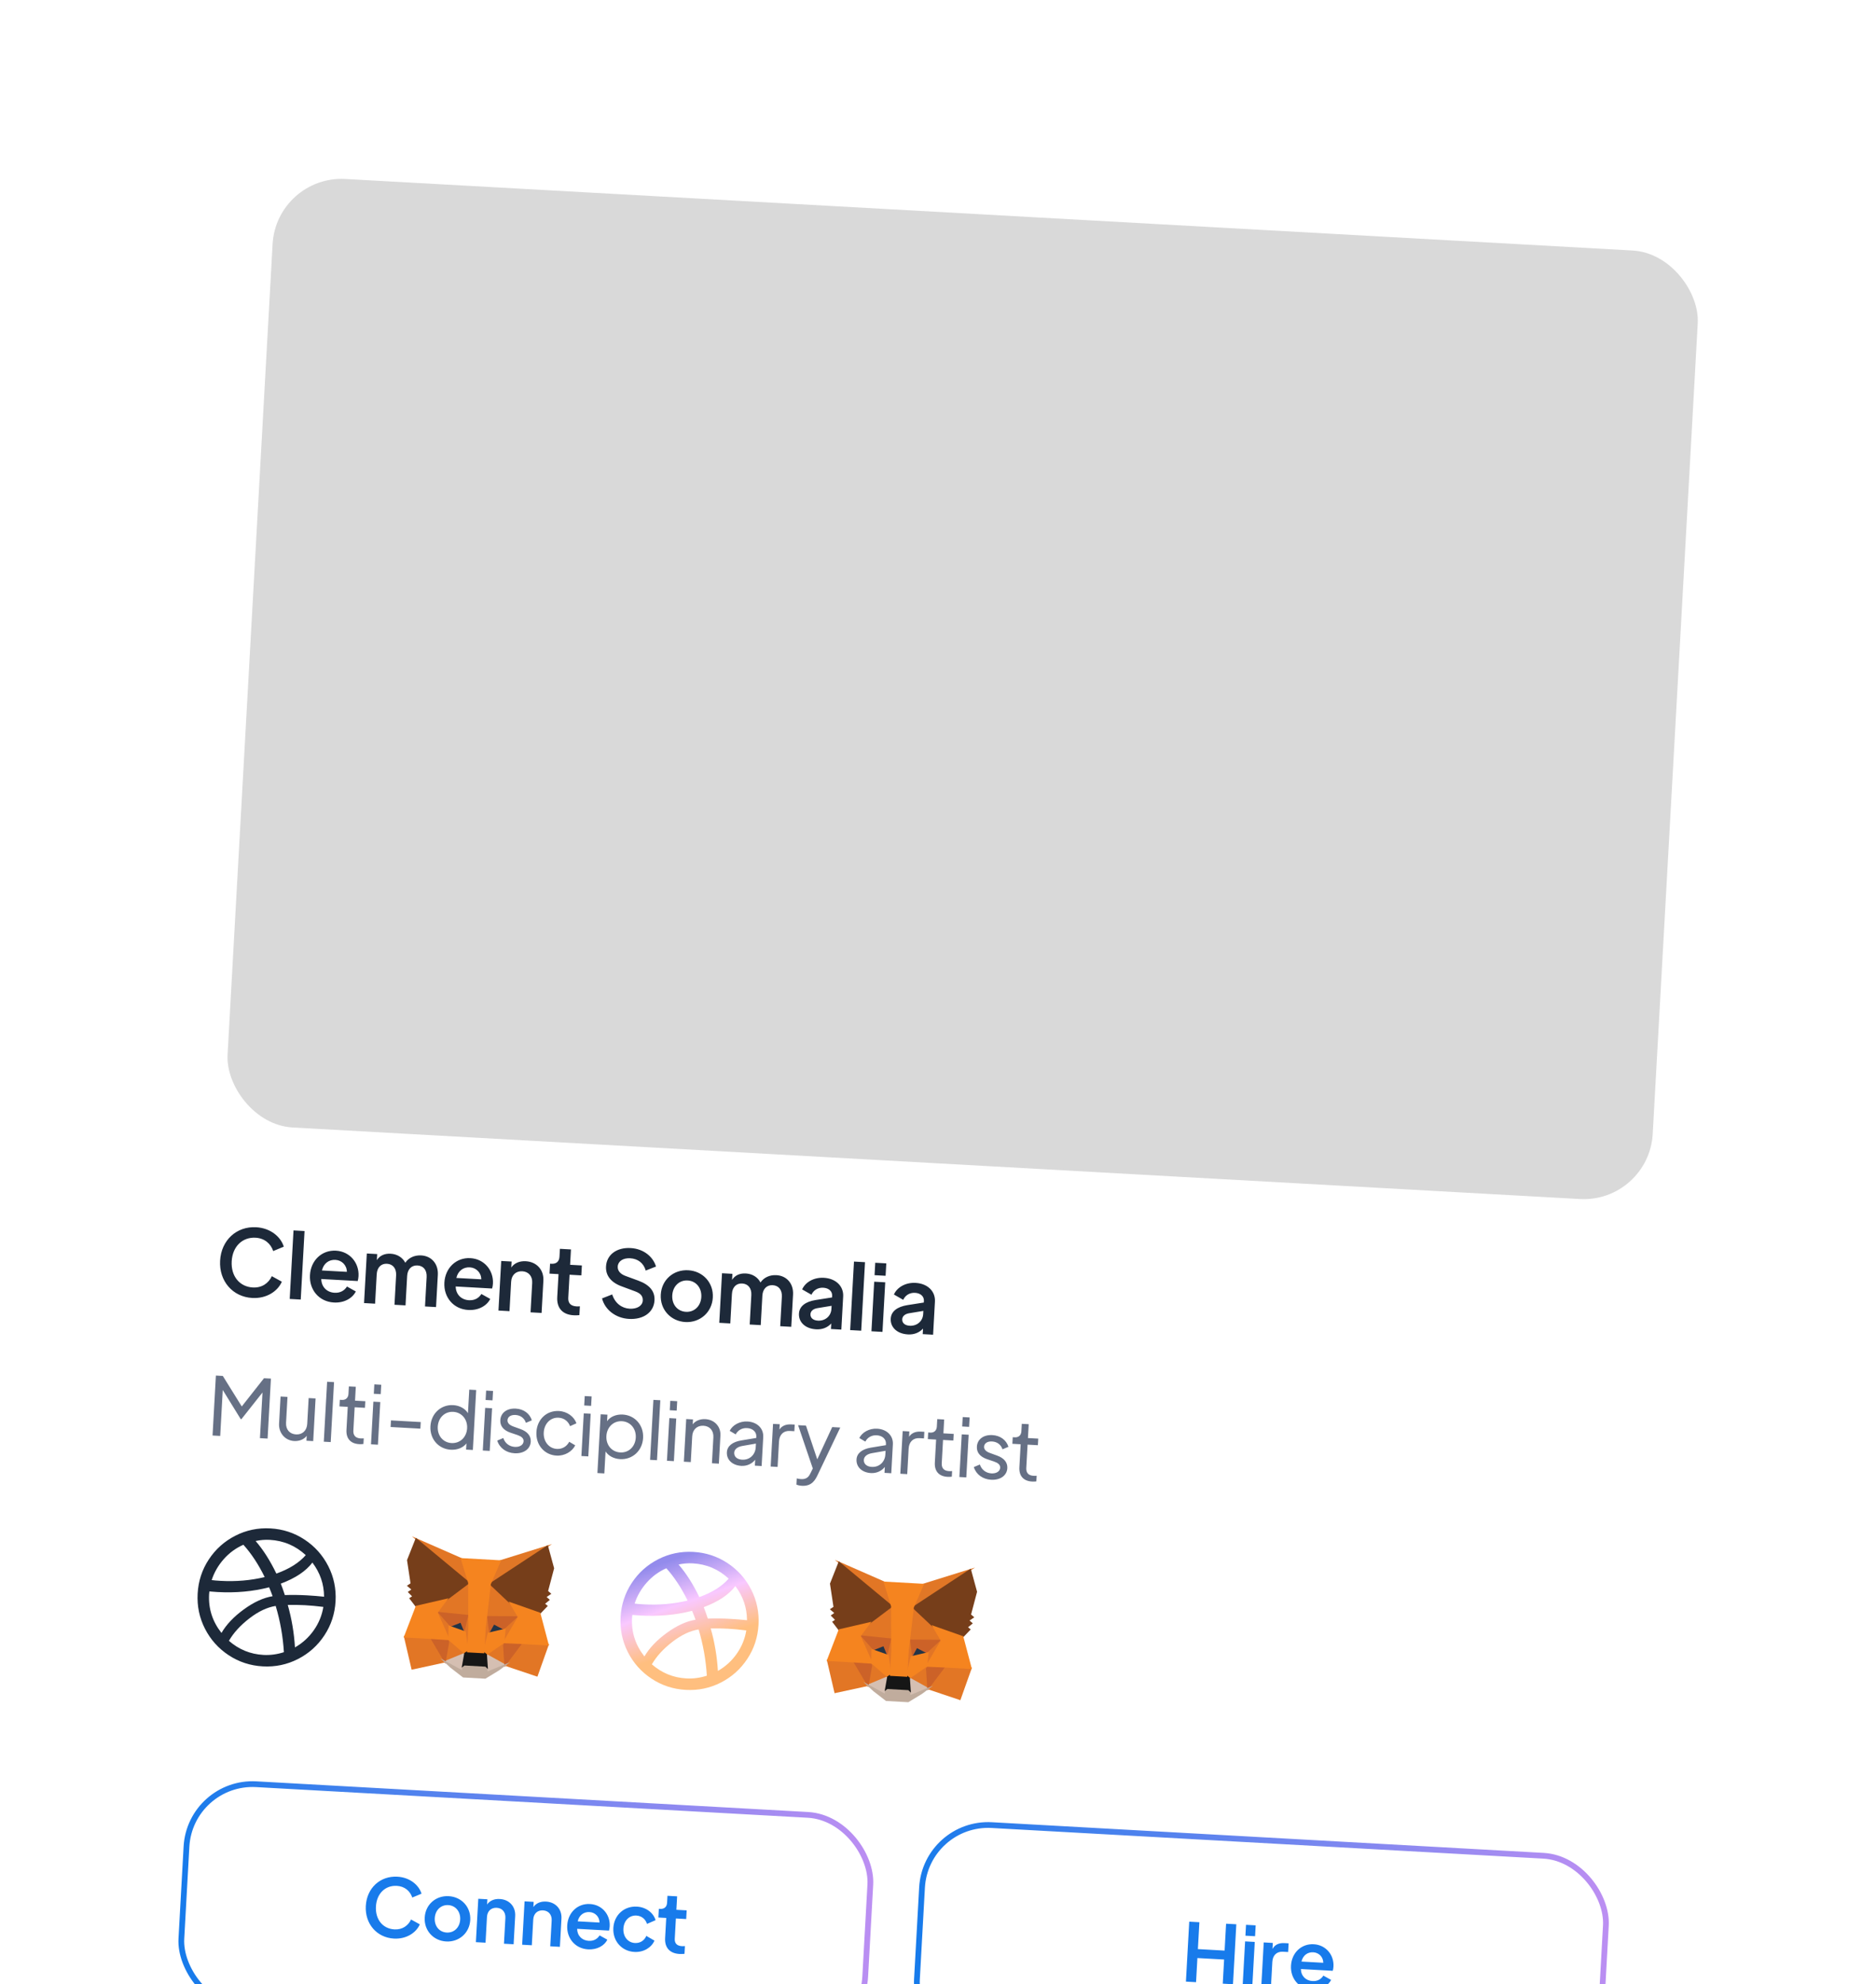 <svg width="367" height="388" viewBox="0 0 367 388" fill="none" xmlns="http://www.w3.org/2000/svg">
<g filter="url(#filter0_bd_162_881)">
<rect x="41.337" y="20.012" width="306.251" height="385.902" rx="18.015" transform="rotate(3.18 41.337 20.012)" fill="white" shape-rendering="crispEdges"/>
<rect x="41.808" y="20.539" width="305.251" height="384.902" rx="17.515" transform="rotate(3.18 41.808 20.539)" stroke="white" shape-rendering="crispEdges"/>
<rect x="54.077" y="34.252" width="279.229" height="185.777" rx="13.511" transform="rotate(3.18 54.077 34.252)" fill="#D9D9D9"/>
<path d="M49.348 253.832C45.516 253.619 42.837 250.529 43.059 246.536C43.281 242.543 46.267 239.786 50.116 240C52.94 240.157 54.937 241.891 55.516 243.8L53.448 244.659C52.969 243.207 51.747 242.147 50.002 242.05C47.394 241.905 45.485 243.784 45.326 246.662C45.165 249.558 46.853 251.636 49.462 251.781C51.206 251.878 52.538 250.96 53.175 249.57L55.136 250.653C54.348 252.486 52.172 253.989 49.348 253.832ZM56.675 254.022L57.419 240.622L59.578 240.742L58.833 254.142L56.675 254.022ZM70.136 249.556C70.118 249.898 70.062 250.237 69.975 250.521L62.852 250.125C62.874 251.678 63.952 252.731 65.445 252.813C66.596 252.877 67.4 252.363 67.876 251.595L69.609 252.558C68.938 253.91 67.299 254.829 65.321 254.719C62.389 254.556 60.48 252.213 60.638 249.371C60.8 246.457 62.988 244.431 65.722 244.583C68.456 244.735 70.279 246.984 70.136 249.556ZM62.981 248.455L67.855 248.725C67.855 247.426 66.863 246.451 65.622 246.382C64.363 246.312 63.311 247.048 62.981 248.455ZM82.4 245.51C84.415 245.622 85.772 247.159 85.653 249.317L85.303 255.613L83.144 255.493L83.464 249.737C83.539 248.388 82.829 247.537 81.677 247.473C80.544 247.41 79.726 248.176 79.651 249.525L79.331 255.281L77.173 255.161L77.493 249.405C77.567 248.056 76.857 247.205 75.706 247.141C74.573 247.078 73.772 247.845 73.697 249.194L73.377 254.95L71.219 254.83L71.758 245.135L73.79 245.248L73.724 246.435C74.279 245.546 75.241 245.112 76.41 245.177C77.705 245.249 78.734 245.902 79.289 246.943C79.92 245.986 81.069 245.436 82.4 245.51ZM96.432 251.017C96.413 251.359 96.358 251.698 96.27 251.982L89.147 251.586C89.169 253.139 90.247 254.191 91.74 254.274C92.891 254.338 93.696 253.824 94.171 253.056L95.904 254.019C95.234 255.371 93.595 256.29 91.616 256.18C88.684 256.017 86.776 253.674 86.934 250.832C87.096 247.918 89.283 245.892 92.017 246.044C94.751 246.196 96.575 248.445 96.432 251.017ZM89.276 249.916L94.151 250.186C94.151 248.887 93.158 247.912 91.917 247.843C90.658 247.773 89.607 248.509 89.276 249.916ZM102.85 246.646C105.008 246.766 106.418 248.342 106.3 250.464L105.95 256.76L103.792 256.64L104.112 250.884C104.185 249.571 103.404 248.68 102.181 248.612C100.94 248.543 100.066 249.342 99.993 250.655L99.673 256.411L97.514 256.291L98.053 246.596L100.086 246.709L100.021 247.878C100.61 247.009 101.645 246.579 102.85 246.646ZM112.225 257.217C110.049 257.096 108.894 255.805 109.013 253.664L109.263 249.168L107.5 249.07L107.608 247.127L107.896 247.143C108.831 247.195 109.399 246.703 109.451 245.768L109.537 244.221L111.696 244.341L111.529 247.345L113.831 247.473L113.723 249.415L111.421 249.287L111.171 253.784C111.125 254.612 111.424 255.404 112.791 255.48C112.971 255.49 113.206 255.485 113.441 255.462L113.346 257.189C113.001 257.224 112.567 257.236 112.225 257.217ZM123.055 257.927C120.411 257.78 118.339 256.113 117.775 253.917L119.767 253.143C120.303 254.851 121.637 255.845 123.166 255.93C124.677 256.014 125.689 255.331 125.744 254.341C125.795 253.424 125.265 252.907 124.221 252.525L121.64 251.569C119.465 250.781 118.46 249.39 118.556 247.663C118.682 245.379 120.64 243.918 123.374 244.07C125.91 244.211 127.755 245.757 128.333 247.683L126.323 248.474C125.916 247.026 124.81 246.152 123.281 246.067C121.878 245.989 120.903 246.657 120.846 247.682C120.8 248.51 121.342 249.153 122.403 249.537L124.896 250.451C127.07 251.258 128.138 252.508 128.038 254.306C127.909 256.627 125.897 258.085 123.055 257.927ZM134.075 258.539C131.233 258.381 129.104 256.116 129.266 253.184C129.429 250.252 131.778 248.253 134.638 248.412C137.48 248.57 139.61 250.818 139.447 253.749C139.284 256.681 136.899 258.696 134.075 258.539ZM134.186 256.542C135.823 256.633 137.099 255.423 137.198 253.642C137.297 251.862 136.164 250.5 134.527 250.409C132.872 250.317 131.613 251.546 131.514 253.327C131.415 255.107 132.531 256.45 134.186 256.542ZM151.889 249.371C153.903 249.483 155.261 251.02 155.141 253.178L154.792 259.473L152.633 259.354L152.953 253.598C153.028 252.249 152.318 251.397 151.166 251.333C150.033 251.27 149.215 252.037 149.14 253.386L148.82 259.142L146.662 259.022L146.981 253.266C147.056 251.917 146.346 251.065 145.195 251.002C144.061 250.939 143.261 251.706 143.186 253.055L142.866 258.811L140.708 258.691L141.247 248.996L143.279 249.109L143.213 250.296C143.768 249.407 144.73 248.973 145.899 249.038C147.194 249.11 148.222 249.762 148.778 250.804C149.409 249.846 150.558 249.297 151.889 249.371ZM161.164 249.886C163.521 250.017 165.06 251.528 164.948 253.542L164.589 260.018L162.556 259.905L162.616 258.826C161.849 259.649 160.835 260.026 159.666 259.961C157.508 259.841 156.209 258.542 156.301 256.887C156.381 255.448 157.567 254.558 159.551 254.235L162.773 253.728L162.79 253.422C162.84 252.523 162.136 251.889 161.056 251.829C160.013 251.771 159.154 252.3 158.743 253.198L156.924 252.158C157.564 250.714 159.24 249.779 161.164 249.886ZM160.013 258.266C161.452 258.346 162.571 257.362 162.647 255.995L162.682 255.365L159.896 255.824C159.077 255.959 158.583 256.4 158.55 256.994C158.509 257.731 159.078 258.214 160.013 258.266ZM166.318 260.114L167.063 246.714L169.221 246.833L168.477 260.234L166.318 260.114ZM171.089 249.373L171.224 246.945L173.383 247.065L173.248 249.493L171.089 249.373ZM170.48 260.345L171.018 250.65L173.177 250.77L172.638 260.465L170.48 260.345ZM179.116 250.883C181.472 251.014 183.012 252.525 182.9 254.54L182.541 261.015L180.508 260.902L180.568 259.823C179.801 260.646 178.787 261.023 177.618 260.958C175.46 260.838 174.161 259.539 174.253 257.884C174.333 256.445 175.519 255.555 177.503 255.232L180.725 254.726L180.742 254.42C180.792 253.521 180.087 252.886 179.008 252.826C177.965 252.768 177.106 253.298 176.695 254.195L174.876 253.156C175.516 251.712 177.191 250.776 179.116 250.883ZM177.965 259.263C179.404 259.343 180.523 258.359 180.599 256.992L180.634 256.362L177.848 256.821C177.029 256.956 176.535 257.398 176.502 257.991C176.461 258.729 177.03 259.211 177.965 259.263Z" fill="#1D2939"/>
<path d="M51.647 269.527L53 269.603L52.349 281.328L50.853 281.245L51.349 272.321L47.223 277.538L47.097 277.531L43.578 271.826L43.078 280.813L41.583 280.73L42.235 269.005L43.588 269.08L47.298 275.048L51.647 269.527ZM60.381 273.407L61.735 273.482L61.271 281.824L59.949 281.75L60.003 280.79C59.475 281.487 58.554 281.862 57.547 281.806C55.737 281.706 54.495 280.184 54.594 278.406L54.889 273.102L56.242 273.177L55.961 278.229C55.888 279.551 56.659 280.447 57.918 280.516C59.146 280.585 60.028 279.765 60.101 278.459L60.381 273.407ZM63.343 281.939L63.995 270.214L65.348 270.289L64.697 282.014L63.343 281.939ZM70.259 282.418C68.575 282.324 67.684 281.312 67.778 279.628L68.028 275.126L66.407 275.036L66.479 273.746L66.904 273.769C67.628 273.81 68.127 273.348 68.168 272.608L68.25 271.129L69.604 271.204L69.453 273.911L71.468 274.023L71.396 275.314L69.382 275.202L69.132 279.703C69.102 280.238 69.142 281.219 70.574 281.299C70.747 281.308 70.984 281.306 71.159 281.284L71.098 282.385C70.827 282.434 70.496 282.431 70.259 282.418ZM73.127 272.568L73.229 270.727L74.582 270.802L74.48 272.643L73.127 272.568ZM72.578 282.452L73.041 274.11L74.394 274.186L73.931 282.527L72.578 282.452ZM76.415 279.066L76.487 277.775L82.31 278.099L82.238 279.389L76.415 279.066ZM91.802 271.758L93.156 271.834L92.504 283.559L91.182 283.485L91.249 282.274C90.586 283.137 89.44 283.578 88.181 283.508C85.805 283.376 84.066 281.432 84.206 278.914C84.345 276.396 86.305 274.658 88.65 274.788C89.909 274.858 90.997 275.455 91.546 276.37L91.802 271.758ZM88.332 282.206C89.985 282.298 91.284 281.076 91.382 279.313C91.479 277.566 90.324 276.191 88.672 276.1C87.019 276.008 85.735 277.247 85.638 278.994C85.54 280.757 86.68 282.114 88.332 282.206ZM94.998 273.783L95.1 271.942L96.454 272.017L96.351 273.858L94.998 273.783ZM94.449 283.667L94.912 275.325L96.266 275.401L95.802 283.742L94.449 283.667ZM100.657 284.201C99.02 284.11 97.731 283.17 97.274 281.724L98.455 281.221C98.821 282.3 99.688 282.9 100.726 282.958C101.702 283.012 102.391 282.545 102.43 281.853C102.463 281.255 101.978 280.896 101.219 280.633L99.87 280.179C98.492 279.708 97.812 278.865 97.875 277.732C97.956 276.284 99.174 275.373 100.906 275.469C102.448 275.555 103.631 276.426 104.046 277.759L102.883 278.247C102.586 277.331 101.828 276.767 100.837 276.712C99.939 276.663 99.317 277.07 99.28 277.731C99.249 278.298 99.7 278.702 100.412 278.962L101.804 279.466C103.182 279.953 103.892 280.813 103.83 281.931C103.75 283.379 102.451 284.301 100.657 284.201ZM108.868 284.658C106.476 284.525 104.801 282.553 104.94 280.05C105.079 277.548 106.96 275.805 109.352 275.938C110.989 276.029 112.321 277.066 112.771 278.338L111.524 278.901C111.166 277.965 110.366 277.305 109.28 277.245C107.706 277.157 106.469 278.383 106.371 280.146C106.275 281.877 107.367 283.264 108.94 283.351C110.026 283.412 110.895 282.844 111.355 281.954L112.531 282.651C111.944 283.85 110.489 284.748 108.868 284.658ZM114.287 274.855L114.389 273.013L115.743 273.089L115.64 274.93L114.287 274.855ZM113.738 284.739L114.201 276.397L115.555 276.472L115.091 284.814L113.738 284.739ZM121.831 276.632C124.177 276.762 125.949 278.676 125.808 281.21C125.667 283.744 123.692 285.481 121.316 285.349C120.088 285.281 119.03 284.717 118.463 283.849L118.224 288.145L116.87 288.07L117.509 276.581L118.831 276.654L118.76 277.929C119.377 277.048 120.541 276.56 121.831 276.632ZM121.341 284.04C122.994 284.132 124.277 282.909 124.375 281.146C124.473 279.383 123.317 278.025 121.68 277.934C120.028 277.842 118.728 279.064 118.63 280.827C118.532 282.59 119.673 283.947 121.341 284.04ZM127.174 285.485L127.825 273.76L129.179 273.835L128.527 285.56L127.174 285.485ZM131.025 275.785L131.127 273.943L132.48 274.018L132.378 275.86L131.025 275.785ZM130.475 285.669L130.939 277.327L132.292 277.402L131.829 285.744L130.475 285.669ZM137.987 277.529C139.797 277.63 141.031 278.993 140.934 280.74L140.629 286.233L139.276 286.157L139.556 281.105C139.63 279.783 138.874 278.889 137.615 278.819C136.372 278.75 135.49 279.569 135.417 280.875L135.136 285.928L133.783 285.852L134.246 277.511L135.568 277.584L135.515 278.544C136.043 277.847 136.964 277.472 137.987 277.529ZM146.228 277.987C148.133 278.093 149.405 279.348 149.31 281.047L148.996 286.698L147.674 286.624L147.739 285.459C147.126 286.262 146.106 286.726 145.036 286.667C143.257 286.568 142.119 285.463 142.2 283.999C142.268 282.772 143.307 281.977 145.012 281.693L147.944 281.208L147.957 280.972C148.01 280.012 147.258 279.339 146.157 279.278C145.149 279.222 144.333 279.713 143.925 280.511L142.748 279.815C143.283 278.708 144.686 277.901 146.228 277.987ZM145.182 285.459C146.645 285.541 147.761 284.498 147.842 283.034L147.882 282.31L145.268 282.765C144.312 282.917 143.67 283.402 143.632 284.079C143.588 284.866 144.19 285.404 145.182 285.459ZM154.792 278.558L155.469 278.595L155.397 279.886L154.516 279.837C153.32 279.77 152.473 280.513 152.396 281.898L152.12 286.871L150.766 286.796L151.23 278.454L152.536 278.527L152.478 279.566C152.962 278.819 153.785 278.502 154.792 278.558ZM162.804 279.082L164.378 279.169L160 288.351C159.516 289.382 158.845 290.671 156.893 290.562C156.515 290.541 156.109 290.471 155.801 290.328L155.868 289.116C156.023 289.172 156.398 289.24 156.729 289.258C157.956 289.327 158.313 288.589 158.597 288.02L159.007 287.175L156.131 278.711L157.673 278.797L159.88 285.392L162.804 279.082ZM171.588 279.396C173.493 279.502 174.765 280.757 174.67 282.456L174.357 288.107L173.034 288.033L173.099 286.868C172.486 287.671 171.466 288.135 170.396 288.076C168.617 287.977 167.479 286.872 167.56 285.408C167.628 284.181 168.667 283.386 170.372 283.102L173.304 282.617L173.317 282.381C173.37 281.421 172.618 280.748 171.517 280.687C170.509 280.631 169.693 281.122 169.285 281.92L168.108 281.223C168.643 280.117 170.046 279.31 171.588 279.396ZM170.542 286.868C172.005 286.95 173.121 285.907 173.202 284.443L173.243 283.719L170.628 284.174C169.673 284.326 169.03 284.811 168.992 285.488C168.949 286.275 169.55 286.813 170.542 286.868ZM180.152 279.967L180.829 280.004L180.757 281.295L179.876 281.246C178.68 281.179 177.833 281.922 177.756 283.307L177.48 288.28L176.127 288.205L176.59 279.863L177.896 279.936L177.839 280.975C178.322 280.228 179.145 279.911 180.152 279.967ZM185.364 288.813C183.679 288.719 182.789 287.707 182.882 286.023L183.132 281.521L181.511 281.431L181.583 280.141L182.008 280.164C182.732 280.205 183.231 279.743 183.272 279.003L183.354 277.524L184.708 277.599L184.557 280.306L186.572 280.418L186.5 281.709L184.486 281.597L184.236 286.098C184.206 286.633 184.246 287.614 185.678 287.694C185.851 287.703 186.088 287.701 186.263 287.679L186.202 288.78C185.931 288.829 185.6 288.826 185.364 288.813ZM188.231 278.963L188.333 277.122L189.687 277.197L189.584 279.038L188.231 278.963ZM187.682 288.847L188.145 280.505L189.499 280.581L189.035 288.922L187.682 288.847ZM193.89 289.381C192.253 289.29 190.964 288.35 190.507 286.904L191.688 286.401C192.054 287.479 192.921 288.08 193.959 288.138C194.935 288.192 195.624 287.725 195.663 287.033C195.696 286.435 195.211 286.076 194.452 285.813L193.103 285.359C191.724 284.888 191.045 284.045 191.108 282.912C191.188 281.464 192.407 280.553 194.139 280.649C195.681 280.735 196.864 281.605 197.279 282.939L196.116 283.427C195.819 282.51 195.061 281.947 194.069 281.892C193.172 281.842 192.55 282.25 192.513 282.911C192.482 283.477 192.933 283.881 193.645 284.142L195.037 284.646C196.415 285.133 197.125 285.993 197.063 287.111C196.983 288.558 195.684 289.481 193.89 289.381ZM201.901 289.732C200.217 289.638 199.326 288.626 199.42 286.941L199.67 282.44L198.049 282.35L198.121 281.06L198.546 281.083C199.27 281.123 199.769 280.662 199.81 279.922L199.892 278.443L201.246 278.518L201.095 281.225L203.11 281.337L203.038 282.627L201.024 282.515L200.773 287.017C200.744 287.552 200.784 288.533 202.216 288.612C202.389 288.622 202.626 288.619 202.801 288.598L202.74 289.699C202.469 289.747 202.137 289.745 201.901 289.732Z" fill="#667085"/>
<g clip-path="url(#clip0_162_881)">
<path d="M38.666 311.638C38.801 309.191 39.529 306.968 40.849 304.966C42.169 302.964 43.897 301.419 46.033 300.328C48.168 299.238 50.459 298.761 52.905 298.897C55.352 299.033 57.575 299.761 59.577 301.081C61.578 302.401 63.124 304.129 64.215 306.264C65.305 308.4 65.782 310.69 65.646 313.137C65.51 315.583 64.782 317.807 63.462 319.808C62.142 321.81 60.414 323.356 58.279 324.446C56.143 325.536 53.852 326.013 51.406 325.877C48.96 325.742 46.736 325.014 44.735 323.694C42.733 322.373 41.187 320.646 40.097 318.51C39.007 316.375 38.53 314.084 38.666 311.638ZM40.905 311.762C40.749 314.568 41.556 317.094 43.326 319.339C44.283 317.696 45.739 316.162 47.695 314.738C49.651 313.313 51.53 312.452 53.332 312.155C53.098 311.51 52.868 310.929 52.644 310.412C49.496 311.229 46.123 311.538 42.525 311.338C41.824 311.299 41.303 311.261 40.962 311.224C40.958 311.296 40.948 311.386 40.933 311.493C40.918 311.6 40.909 311.69 40.905 311.762ZM41.41 309.003C41.804 309.061 42.387 309.111 43.161 309.154C46.165 309.321 49.038 309.075 51.781 308.415C50.549 305.911 49.16 303.804 47.613 302.094C46.152 302.735 44.878 303.665 43.79 304.886C42.703 306.106 41.91 307.479 41.41 309.003ZM44.783 320.882C46.727 322.577 48.977 323.496 51.531 323.638C52.862 323.712 54.198 323.534 55.539 323.103C55.35 320.007 54.814 316.991 53.931 314.056C52.256 314.323 50.537 315.139 48.774 316.502C47.011 317.866 45.681 319.326 44.783 320.882ZM50.008 301.361C51.5 303.086 52.852 305.209 54.065 307.73C56.569 306.841 58.485 305.639 59.814 304.125C57.823 302.283 55.479 301.286 52.781 301.136C51.864 301.085 50.939 301.16 50.008 301.361ZM54.93 309.7C55.168 310.29 55.433 311.036 55.726 311.936C57.064 311.884 58.516 311.902 60.081 311.989C61.196 312.05 62.3 312.139 63.395 312.254C63.387 309.8 62.626 307.574 61.113 305.578C59.847 307.257 57.786 308.631 54.93 309.7ZM56.296 313.862C57.065 316.575 57.534 319.344 57.702 322.168C59.174 321.329 60.399 320.216 61.379 318.827C62.358 317.438 62.984 315.912 63.257 314.249C61.949 314.086 60.755 313.975 59.676 313.915C58.687 313.86 57.56 313.842 56.296 313.862Z" fill="#1D2939"/>
</g>
<g clip-path="url(#clip1_162_881)">
<path d="M107.997 301.958L95.141 310.409L97.736 305.152L107.997 301.958Z" fill="#E17726"/>
<path d="M80.581 300.445L90.399 304.745L92.276 310.321L80.581 300.445Z" fill="#E27625"/>
<path d="M101.949 321.114L107.402 321.521L105.134 327.895L98.576 325.692L101.949 321.114Z" fill="#E27625"/>
<path d="M84.443 320.142L87.277 325.064L80.526 326.528L78.99 319.943L84.443 320.142Z" fill="#E27625"/>
<path d="M92.057 308.915L91.88 316.132L85.222 315.457L87.28 312.699L87.305 312.672L92.057 308.915Z" fill="#E27625"/>
<path d="M95.561 309.029L99.932 313.374L99.954 313.403L101.693 316.372L95.004 316.305L95.561 309.029Z" fill="#E27625"/>
<path d="M87.736 320.345L91.222 323.388L86.875 325.196L87.736 320.345Z" fill="#E27625"/>
<path d="M98.654 320.952L98.96 325.868L94.852 323.589L98.654 320.952Z" fill="#E27625"/>
<path d="M94.961 323.327L99.13 325.639L95.04 327.312L95.15 326.062L94.961 323.327Z" fill="#D5BFB2"/>
<path d="M91.141 323.115L90.664 325.792L90.621 327.065L86.731 324.95L91.141 323.115Z" fill="#D5BFB2"/>
<path d="M90.242 316.984L91.231 319.399L87.481 318.071L90.242 316.984Z" fill="#233447"/>
<path d="M96.535 317.334L99.171 318.72L95.285 319.624L96.535 317.334Z" fill="#233447"/>
<path d="M88.028 320.338L87.13 325.367L84.103 320.231L88.028 320.338Z" fill="#CC6228"/>
<path d="M98.364 320.912L102.276 321.24L98.687 326.009L98.364 320.912Z" fill="#CC6228"/>
<path d="M101.805 316.091L98.792 318.839L96.65 317.712L95.474 319.867L94.996 316.023L101.805 316.091Z" fill="#CC6228"/>
<path d="M85.141 315.166L91.917 315.852L91.016 319.619L90.086 317.348L87.843 318.231L85.141 315.166Z" fill="#CC6228"/>
<path d="M84.981 314.559L88.026 318.012L87.958 321.25L84.981 314.559Z" fill="#E27525"/>
<path d="M102.035 315.5L98.329 321.832L98.635 318.601L102.035 315.5Z" fill="#E27525"/>
<path d="M91.799 315.137L91.884 315.962L92.092 318.016L91.538 324.257L90.842 319.18L90.844 319.128L91.799 315.137Z" fill="#E27525"/>
<path d="M95.191 315.314L95.7 319.398L95.696 319.45L94.439 324.431L94.47 323.169L94.598 318.118L95.191 315.314Z" fill="#E27525"/>
<path d="M98.929 318.487L98.664 321.289L95.113 323.751L94.452 323.227L95.444 319.297L98.929 318.487Z" fill="#F5841F"/>
<path d="M87.746 317.865L91.108 319.057L91.659 323.072L90.944 323.52L87.687 320.679L87.746 317.865Z" fill="#F5841F"/>
<path d="M86.116 324.294L90.356 326.599L90.386 325.717L90.768 325.417L95.078 325.657L95.438 325.997L95.361 326.875L99.802 325.06L97.6 326.682L94.957 328.289L90.587 328.047L88.141 326.15L86.116 324.294Z" fill="#C0AC9D"/>
<path d="M94.663 323.035L95.255 323.504L95.456 326.402L94.958 325.933L90.858 325.705L90.32 326.126L90.83 323.258L91.47 322.857L94.663 323.035Z" fill="#161616"/>
<path d="M107.169 302.165L108.404 306.695L107.229 311.14L107.859 311.685L106.93 312.316L107.571 312.871L106.639 313.63L107.162 314.055L105.622 315.664L99.785 313.607L99.735 313.577L95.661 309.733L107.169 302.165Z" fill="#763E1A"/>
<path d="M81.354 300.731L91.954 309.527L87.478 312.895L87.425 312.92L81.397 314.318L80.044 312.548L80.611 312.184L79.769 311.326L80.466 310.846L79.599 310.113L80.311 309.642L79.625 305.096L81.354 300.731Z" fill="#763E1A"/>
<path d="M99.516 313.213L105.7 315.392L107.392 321.8L102.005 321.5L98.29 321.341L101.282 316.229L99.516 313.213Z" fill="#F5841F"/>
<path d="M87.736 312.559L85.647 315.36L88.054 320.772L84.347 320.519L78.969 320.22L81.349 314.04L87.736 312.559Z" fill="#F5841F"/>
<path d="M98.047 305.139L96.025 309.789L95.295 316.183L95.041 318.186L94.744 323.322L91.359 323.134L91.633 318.006L91.602 315.976L91.585 309.543L90.091 304.697L98.047 305.139Z" fill="#F5841F"/>
</g>
<g clip-path="url(#clip2_162_881)">
<path d="M121.406 316.235C121.542 313.788 122.27 311.565 123.59 309.563C124.91 307.561 126.638 306.016 128.773 304.925C130.908 303.835 133.199 303.358 135.646 303.494C138.092 303.63 140.316 304.358 142.317 305.678C144.319 306.998 145.865 308.726 146.955 310.861C148.045 312.997 148.522 315.287 148.386 317.734C148.25 320.18 147.522 322.404 146.202 324.405C144.882 326.407 143.155 327.953 141.019 329.043C138.884 330.133 136.593 330.61 134.147 330.474C131.7 330.338 129.476 329.611 127.475 328.29C125.473 326.97 123.927 325.243 122.837 323.107C121.747 320.972 121.27 318.681 121.406 316.235ZM123.645 316.359C123.489 319.165 124.296 321.691 126.066 323.936C127.023 322.293 128.48 320.759 130.435 319.334C132.391 317.909 134.27 317.049 136.073 316.752C135.838 316.107 135.609 315.526 135.385 315.009C132.236 315.826 128.863 316.135 125.265 315.935C124.564 315.896 124.043 315.858 123.702 315.821C123.698 315.893 123.689 315.983 123.674 316.09C123.659 316.197 123.649 316.287 123.645 316.359ZM124.15 313.6C124.544 313.658 125.128 313.708 125.901 313.751C128.905 313.918 131.778 313.672 134.521 313.012C133.289 310.508 131.9 308.401 130.353 306.691C128.892 307.332 127.618 308.262 126.531 309.483C125.443 310.703 124.65 312.076 124.15 313.6ZM127.523 325.478C129.467 327.174 131.717 328.093 134.271 328.235C135.602 328.309 136.938 328.131 138.279 327.7C138.09 324.604 137.554 321.588 136.671 318.652C134.996 318.92 133.277 319.736 131.514 321.099C129.752 322.463 128.421 323.923 127.523 325.478ZM132.748 305.958C134.24 307.683 135.593 309.806 136.806 312.327C139.309 311.438 141.225 310.236 142.554 308.722C140.563 306.879 138.219 305.883 135.521 305.733C134.604 305.682 133.679 305.757 132.748 305.958ZM137.671 314.297C137.908 314.887 138.174 315.633 138.466 316.533C139.804 316.481 141.256 316.499 142.821 316.585C143.936 316.647 145.041 316.736 146.135 316.851C146.127 314.397 145.366 312.171 143.854 310.175C142.587 311.854 140.526 313.228 137.671 314.297ZM139.036 318.459C139.805 321.172 140.274 323.941 140.442 326.765C141.914 325.926 143.14 324.813 144.119 323.424C145.098 322.035 145.724 320.509 145.997 318.846C144.689 318.683 143.495 318.572 142.416 318.512C141.427 318.457 140.3 318.439 139.036 318.459Z" fill="url(#paint0_linear_162_881)"/>
</g>
<g clip-path="url(#clip3_162_881)">
<path d="M190.738 306.555L177.881 315.006L180.477 309.749L190.738 306.555Z" fill="#E17726"/>
<path d="M163.321 305.042L173.139 309.342L175.016 314.918L163.321 305.042Z" fill="#E27625"/>
<path d="M184.69 325.711L190.142 326.118L187.874 332.492L181.316 330.289L184.69 325.711Z" fill="#E27625"/>
<path d="M167.183 324.739L170.017 329.661L163.266 331.125L161.731 324.54L167.183 324.739Z" fill="#E27625"/>
<path d="M174.797 313.512L174.62 320.729L167.962 320.054L170.02 317.296L170.045 317.269L174.797 313.512Z" fill="#E27625"/>
<path d="M178.301 313.626L182.672 317.971L182.694 318L184.433 320.969L177.744 320.902L178.301 313.626Z" fill="#E27625"/>
<path d="M170.476 324.942L173.962 327.984L169.615 329.793L170.476 324.942Z" fill="#E27625"/>
<path d="M181.395 325.549L181.7 330.465L177.592 328.186L181.395 325.549Z" fill="#E27625"/>
<path d="M177.701 327.924L181.87 330.236L177.78 331.908L177.891 330.659L177.701 327.924Z" fill="#D5BFB2"/>
<path d="M173.881 327.712L173.405 330.389L173.361 331.662L169.472 329.547L173.881 327.712Z" fill="#D5BFB2"/>
<path d="M172.982 321.581L173.971 323.996L170.221 322.667L172.982 321.581Z" fill="#233447"/>
<path d="M179.275 321.931L181.911 323.317L178.026 324.221L179.275 321.931Z" fill="#233447"/>
<path d="M170.768 324.935L169.87 329.964L166.843 324.828L170.768 324.935Z" fill="#CC6228"/>
<path d="M181.104 325.509L185.017 325.837L181.427 330.606L181.104 325.509Z" fill="#CC6228"/>
<path d="M184.546 320.688L181.533 323.436L179.39 322.309L178.214 324.464L177.736 320.62L184.546 320.688Z" fill="#CC6228"/>
<path d="M167.881 319.762L174.658 320.449L173.756 324.216L172.826 321.945L170.584 322.828L167.881 319.762Z" fill="#CC6228"/>
<path d="M167.722 319.155L170.766 322.608L170.698 325.847L167.722 319.155Z" fill="#E27525"/>
<path d="M184.776 320.097L181.07 326.429L181.375 323.198L184.776 320.097Z" fill="#E27525"/>
<path d="M174.54 319.734L174.624 320.559L174.832 322.612L174.278 328.854L173.582 323.777L173.585 323.725L174.54 319.734Z" fill="#E27525"/>
<path d="M177.931 319.911L178.44 323.995L178.437 324.047L177.179 329.028L177.21 327.766L177.338 322.715L177.931 319.911Z" fill="#E27525"/>
<path d="M181.669 323.084L181.404 325.886L177.853 328.348L177.192 327.824L178.184 323.894L181.669 323.084Z" fill="#F5841F"/>
<path d="M170.486 322.462L173.848 323.654L174.399 327.669L173.684 328.117L170.427 325.276L170.486 322.462Z" fill="#F5841F"/>
<path d="M168.856 328.891L173.096 331.196L173.127 330.314L173.509 330.014L177.818 330.254L178.178 330.594L178.101 331.472L182.542 329.657L180.34 331.279L177.697 332.886L173.328 332.644L170.881 330.747L168.856 328.891Z" fill="#C0AC9D"/>
<path d="M177.403 327.632L177.995 328.101L178.196 330.999L177.698 330.529L173.598 330.302L173.061 330.723L173.57 327.855L174.21 327.454L177.403 327.632Z" fill="#161616"/>
<path d="M189.909 306.762L191.144 311.292L189.969 315.737L190.6 316.282L189.67 316.913L190.312 317.468L189.379 318.227L189.902 318.652L188.362 320.261L182.525 318.204L182.476 318.173L178.401 314.33L189.909 306.762Z" fill="#763E1A"/>
<path d="M164.095 305.328L174.694 314.124L170.218 317.492L170.165 317.517L164.137 318.915L162.785 317.145L163.351 316.781L162.509 315.923L163.207 315.443L162.339 314.71L163.052 314.239L162.365 309.693L164.095 305.328Z" fill="#763E1A"/>
<path d="M182.256 317.81L188.44 319.989L190.133 326.397L184.745 326.097L181.03 325.938L184.022 320.826L182.256 317.81Z" fill="#F5841F"/>
<path d="M170.477 317.156L168.387 319.957L170.795 325.369L167.087 325.116L161.709 324.817L164.089 318.636L170.477 317.156Z" fill="#F5841F"/>
<path d="M180.787 309.736L178.765 314.386L178.035 320.78L177.781 322.783L177.484 327.919L174.099 327.731L174.373 322.603L174.342 320.573L174.325 314.14L172.831 309.294L180.787 309.736Z" fill="#F5841F"/>
</g>
<rect x="37.199" y="348.205" width="133.985" height="43.911" rx="12.948" transform="rotate(3.18 37.199 348.205)" stroke="url(#paint1_linear_162_881)" stroke-width="1.126"/>
<path d="M77.064 379.109C73.712 378.922 71.368 376.219 71.562 372.725C71.756 369.231 74.368 366.819 77.736 367.006C80.207 367.143 81.954 368.661 82.462 370.331L80.652 371.083C80.233 369.812 79.163 368.885 77.637 368.8C75.355 368.673 73.685 370.317 73.545 372.835C73.404 375.369 74.882 377.188 77.164 377.314C78.69 377.399 79.856 376.596 80.413 375.379L82.128 376.327C81.439 377.931 79.535 379.246 77.064 379.109ZM87.293 379.677C84.806 379.539 82.943 377.557 83.086 374.991C83.228 372.426 85.283 370.677 87.785 370.816C90.272 370.954 92.136 372.921 91.994 375.486C91.851 378.052 89.764 379.814 87.293 379.677ZM87.39 377.93C88.822 378.01 89.939 376.951 90.025 375.393C90.112 373.834 89.121 372.643 87.688 372.563C86.24 372.483 85.139 373.558 85.052 375.116C84.966 376.674 85.942 377.85 87.39 377.93ZM97.765 371.371C99.654 371.475 100.887 372.854 100.784 374.712L100.478 380.22L98.59 380.115L98.869 375.079C98.933 373.93 98.25 373.15 97.18 373.09C96.094 373.03 95.329 373.73 95.265 374.879L94.985 379.915L93.097 379.81L93.568 371.327L95.347 371.426L95.29 372.449C95.806 371.688 96.711 371.312 97.765 371.371ZM106.818 371.874C108.707 371.978 109.94 373.357 109.837 375.214L109.531 380.723L107.642 380.618L107.922 375.582C107.986 374.433 107.303 373.653 106.233 373.593C105.147 373.533 104.382 374.233 104.318 375.381L104.038 380.418L102.15 380.313L102.621 371.83L104.399 371.929L104.343 372.952C104.858 372.191 105.763 371.815 106.818 371.874ZM119.277 376.702C119.261 377.001 119.212 377.298 119.136 377.547L112.903 377.2C112.922 378.559 113.866 379.48 115.172 379.552C116.179 379.608 116.883 379.158 117.299 378.487L118.816 379.329C118.229 380.512 116.795 381.316 115.064 381.22C112.498 381.077 110.828 379.027 110.966 376.54C111.108 373.991 113.022 372.218 115.414 372.351C117.807 372.484 119.402 374.451 119.277 376.702ZM113.016 375.738L117.281 375.975C117.281 374.839 116.413 373.985 115.327 373.925C114.225 373.864 113.305 374.507 113.016 375.738ZM124.101 381.722C121.615 381.584 119.848 379.575 119.988 377.041C120.129 374.508 122.091 372.722 124.594 372.861C126.388 372.961 127.811 374.05 128.251 375.511L126.569 376.239C126.289 375.308 125.52 374.665 124.497 374.608C123.112 374.531 122.042 375.593 121.955 377.166C121.869 378.709 122.813 379.898 124.198 379.975C125.237 380.033 126.056 379.494 126.439 378.584L128.029 379.509C127.448 380.866 125.911 381.823 124.101 381.722ZM132.927 382.118C131.023 382.012 130.012 380.882 130.116 379.009L130.335 375.075L128.793 374.989L128.887 373.289L129.139 373.303C129.957 373.349 130.455 372.918 130.5 372.1L130.575 370.746L132.464 370.851L132.318 373.48L134.333 373.592L134.238 375.291L132.224 375.179L132.005 379.114C131.965 379.838 132.226 380.531 133.422 380.598C133.58 380.607 133.785 380.602 133.991 380.582L133.908 382.093C133.606 382.124 133.226 382.134 132.927 382.118Z" fill="#187BEB"/>
<rect x="181.095" y="356.2" width="133.985" height="43.911" rx="12.948" transform="rotate(3.18 181.095 356.2)" stroke="url(#paint2_linear_162_881)" stroke-width="1.126"/>
<path d="M232 387.527L232.651 375.802L234.635 375.912L234.342 381.169L239.568 381.459L239.86 376.202L241.859 376.313L241.207 388.039L239.208 387.928L239.471 383.206L234.245 382.916L233.983 387.637L232 387.527ZM243.641 378.544L243.759 376.419L245.647 376.524L245.529 378.649L243.641 378.544ZM243.107 388.144L243.579 379.661L245.467 379.766L244.996 388.249L243.107 388.144ZM251.304 379.996L252.091 380.039L251.997 381.739L250.974 381.682C249.809 381.618 248.98 382.329 248.907 383.651L248.64 388.452L246.751 388.347L247.223 379.864L249.001 379.962L248.936 381.143C249.428 380.239 250.265 379.938 251.304 379.996ZM260.866 384.568C260.85 384.867 260.802 385.165 260.725 385.413L254.492 385.067C254.512 386.426 255.455 387.346 256.761 387.419C257.769 387.475 258.472 387.024 258.889 386.353L260.405 387.195C259.818 388.378 258.384 389.182 256.653 389.086C254.087 388.944 252.417 386.893 252.556 384.407C252.697 381.857 254.611 380.085 257.003 380.218C259.396 380.35 260.991 382.318 260.866 384.568ZM254.605 383.605L258.87 383.842C258.87 382.705 258.002 381.852 256.916 381.791C255.814 381.73 254.895 382.374 254.605 383.605Z" fill="#187BEB"/>
</g>
<defs>
<filter id="filter0_bd_162_881" x="-20.07" y="-19.988" width="407.187" height="482.297" filterUnits="userSpaceOnUse" color-interpolation-filters="sRGB">
<feFlood flood-opacity="0" result="BackgroundImageFix"/>
<feGaussianBlur in="BackgroundImageFix" stdDeviation="20"/>
<feComposite in2="SourceAlpha" operator="in" result="effect1_backgroundBlur_162_881"/>
<feColorMatrix in="SourceAlpha" type="matrix" values="0 0 0 0 0 0 0 0 0 0 0 0 0 0 0 0 0 0 127 0" result="hardAlpha"/>
<feOffset/>
<feGaussianBlur stdDeviation="10"/>
<feComposite in2="hardAlpha" operator="out"/>
<feColorMatrix type="matrix" values="0 0 0 0 0.071 0 0 0 0 0.09 0 0 0 0 0.137 0 0 0 0.12 0"/>
<feBlend mode="normal" in2="effect1_backgroundBlur_162_881" result="effect2_dropShadow_162_881"/>
<feBlend mode="normal" in="SourceGraphic" in2="effect2_dropShadow_162_881" result="shape"/>
</filter>
<linearGradient id="paint0_linear_162_881" x1="135.9" y1="303.508" x2="141.585" y2="319.85" gradientUnits="userSpaceOnUse">
<stop stop-color="#938BEC"/>
<stop offset="0.505" stop-color="#F9C8FF"/>
<stop offset="1" stop-color="#FFBF7F"/>
</linearGradient>
<linearGradient id="paint1_linear_162_881" x1="36.337" y1="382.328" x2="181.471" y2="364.779" gradientUnits="userSpaceOnUse">
<stop stop-color="#157BEB"/>
<stop offset="1" stop-color="#C790F3"/>
</linearGradient>
<linearGradient id="paint2_linear_162_881" x1="180.233" y1="390.322" x2="325.367" y2="372.773" gradientUnits="userSpaceOnUse">
<stop stop-color="#157BEB"/>
<stop offset="1" stop-color="#C790F3"/>
</linearGradient>
<clipPath id="clip0_162_881">
<rect width="27.022" height="27.022" fill="white" transform="translate(39.415 298.147) rotate(3.18)"/>
</clipPath>
<clipPath id="clip1_162_881">
<rect width="28.824" height="27.022" fill="white" transform="translate(79.886 300.396) rotate(3.18)"/>
</clipPath>
<clipPath id="clip2_162_881">
<rect width="27.022" height="27.022" fill="white" transform="translate(122.155 302.744) rotate(3.18)"/>
</clipPath>
<clipPath id="clip3_162_881">
<rect width="28.824" height="27.022" fill="white" transform="translate(162.626 304.993) rotate(3.18)"/>
</clipPath>
</defs>
</svg>
